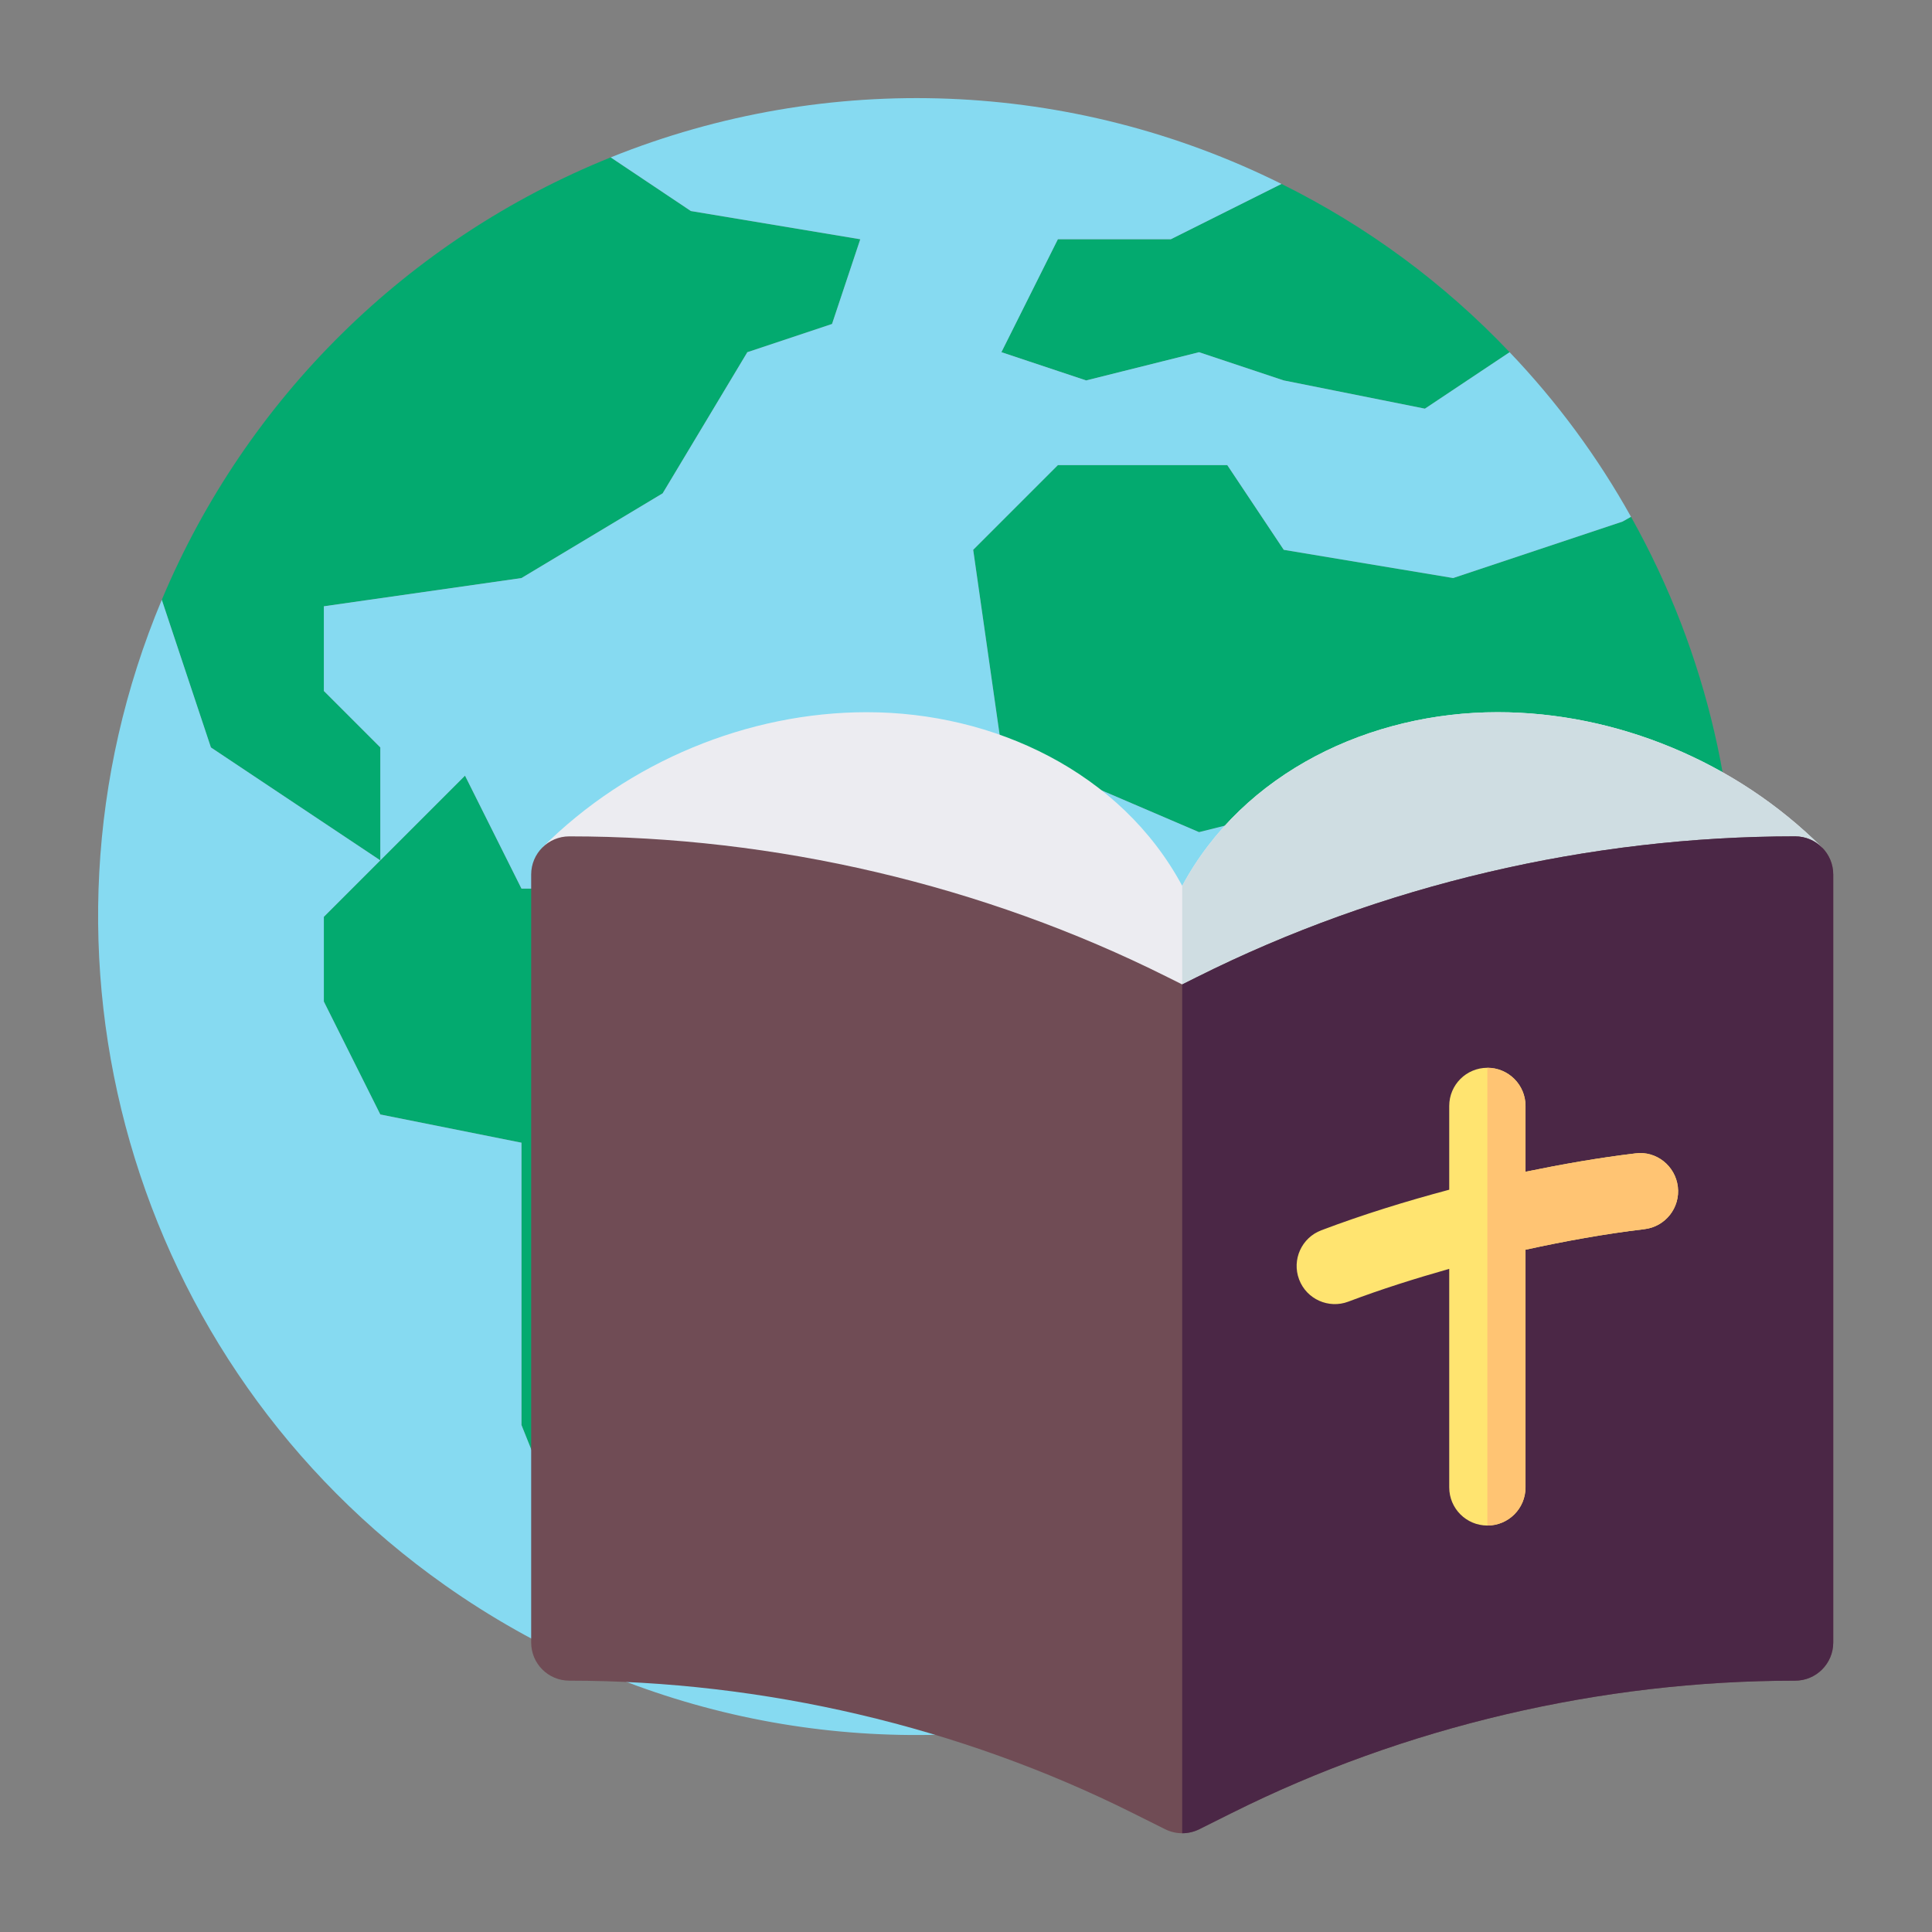 <?xml version="1.0" encoding="UTF-8" standalone="no"?>
<!DOCTYPE svg PUBLIC "-//W3C//DTD SVG 1.1//EN" "http://www.w3.org/Graphics/SVG/1.1/DTD/svg11.dtd">
<svg width="100%" height="100%" viewBox="0 0 2048 2048" version="1.1" xmlns="http://www.w3.org/2000/svg" xmlns:xlink="http://www.w3.org/1999/xlink" xml:space="preserve" xmlns:serif="http://www.serif.com/" style="fill-rule:evenodd;clip-rule:evenodd;stroke-linejoin:round;stroke-miterlimit:2;">
    <rect x="0" y="0" width="2048" height="2048" fill="#808080" stroke="none"/>
    <g transform="matrix(0.898,0,0,0.898,104,104)">
        <g transform="matrix(3.775,0,0,3.775,-0,-0.251)">
            <path d="M441.374,79.519L414.889,97.175L370.748,88.347L344.263,79.519L308.95,88.347L282.465,79.519L300.121,44.206L335.434,44.206L370.041,26.903C396.73,40.101 420.875,57.916 441.374,79.519Z" style="fill:rgb(3,170,111);fill-rule:nonzero;"/>
            <path d="M238.325,44.206L229.497,70.691L203.012,79.519L176.527,123.66L132.386,150.145L70.589,158.973L70.589,185.458L88.245,203.114L88.245,238.427L61.762,220.77L35.277,203.114L19.916,156.943C46.356,93.935 96.898,44.126 160.284,18.604L185.356,35.378L238.325,44.206Z" style="fill:rgb(3,170,111);fill-rule:nonzero;"/>
            <path d="M255.982,291.395L247.154,335.536L211.841,370.849L211.841,397.334L176.528,423.818L176.528,467.959L150.044,459.131L132.387,414.99L132.387,326.708L88.246,317.88L70.59,282.567L70.59,256.082L114.731,211.941L132.387,247.254L194.184,247.254L220.669,291.395L255.982,291.395Z" style="fill:rgb(3,170,111);fill-rule:nonzero;"/>
            <path d="M479.335,130.987C527.528,216.965 522.037,322.983 465.21,403.513L441.374,379.677L441.374,344.364L406.062,273.738L406.062,238.425L379.577,220.769L344.264,229.597L282.467,203.112L273.639,141.315L300.124,114.83L353.093,114.83L370.749,141.315L423.718,150.143L476.687,132.487L479.335,130.987Z" style="fill:rgb(3,170,111);fill-rule:nonzero;"/>
            <path d="M308.951,88.347L344.264,79.519L370.749,88.347L414.89,97.175L441.375,79.519C456.162,94.995 468.919,112.289 479.336,130.987L476.688,132.488L423.719,150.144L370.75,141.316L353.094,114.831L300.125,114.831L273.64,141.316L282.468,203.113L344.265,229.598L379.578,220.77L406.063,238.426L406.063,273.739L441.375,344.365L441.375,379.678L465.211,403.514C383.683,519.04 223.936,546.593 108.419,465.064C10.311,395.815 -26.494,267.691 19.916,156.942L35.277,203.113L88.247,238.425L70.59,256.082L70.59,282.567L88.246,317.88L132.387,326.708L132.387,414.99L150.043,459.131L176.528,467.959L176.528,423.818L211.841,397.333L211.841,370.848L247.154,335.535L255.982,291.394L220.669,291.394L194.184,247.253L132.387,247.253L114.731,211.94L88.246,238.425L88.246,203.112L70.59,185.457L70.59,158.972L132.387,150.144L176.528,123.659L203.013,79.518L229.498,70.69L238.326,44.205L185.357,35.377L160.285,18.603C228.174,-8.738 304.52,-5.719 370.043,26.902L335.436,44.205L300.123,44.205L282.467,79.518L308.951,88.347Z" style="fill:rgb(134,218,241);fill-rule:nonzero;"/>
        </g>
        <g transform="matrix(3.002,0,0,3.002,511.205,511.214)">
            <path d="M380.014,71.18C330.081,71.18 280.092,94.654 256,139.458C231.909,94.655 181.919,71.18 131.986,71.18C85.36,71.18 38.217,90.575 4.394,124.398L25.605,145.609L256,216.145L486.395,145.609L507.606,124.398C473.782,90.575 426.64,71.18 380.014,71.18Z" style="fill:rgb(236,236,241);fill-rule:nonzero;"/>
            <path d="M507.605,124.398C473.782,90.575 426.64,71.18 380.014,71.18C330.081,71.18 280.092,94.654 256,139.458L256,216.145L486.395,145.609L507.605,124.398Z" style="fill:rgb(207,221,226);fill-rule:nonzero;"/>
            <path d="M497,120.004C416.155,120.004 334.223,139.106 261.962,175.258L256,178.235L250.038,175.258C177.777,139.105 95.845,120.004 15,120.004C6.709,120.004 0,126.713 0,135.004L0,437.004C0,445.295 6.709,452.004 15,452.004C91.201,452.004 168.49,470.022 236.62,504.094L249.291,510.422C251.426,511.482 253.718,511.997 256,511.997C258.303,511.997 260.596,511.471 262.709,510.422L275.38,504.094C343.51,470.022 420.799,452.004 497,452.004C505.291,452.004 512,445.295 512,437.004L512,135.004C512,126.713 505.291,120.004 497,120.004Z" style="fill:rgb(112,76,85);fill-rule:nonzero;"/>
            <path d="M262.709,510.422L275.38,504.094C343.51,470.022 420.799,452.004 497,452.004C505.291,452.004 512,445.295 512,437.004L512,135.004C512,126.713 505.291,120.004 497,120.004C416.155,120.004 334.223,139.106 261.962,175.258L256,178.235L256,511.996C258.303,511.996 260.596,511.471 262.709,510.422Z" style="fill:rgb(75,39,70);fill-rule:nonzero;"/>
            <path d="M434.228,244.666C419.71,246.395 405.317,248.951 391,251.884L391,226.004C391,217.713 384.291,211.004 376,211.004C367.709,211.004 361,217.713 361,226.004L361,258.947C343.997,263.486 327.164,268.67 310.697,274.901C302.948,277.831 299.037,286.488 301.967,294.237C304.922,302.052 313.642,305.864 321.303,302.967C334.325,298.041 347.613,293.878 361,290.069L361,376.004C361,384.295 367.709,391.004 376,391.004C384.291,391.004 391,384.295 391,376.004L391,282.547C406.465,279.176 422.047,276.331 437.772,274.461C445.99,273.48 451.878,266.023 450.897,257.791C449.916,249.573 442.416,243.567 434.228,244.666Z" style="fill:rgb(255,228,112);fill-rule:nonzero;"/>
            <path d="M391,376.004L391,282.547C406.465,279.176 422.047,276.331 437.772,274.461C445.99,273.48 451.878,266.023 450.897,257.791C449.916,249.573 442.416,243.567 434.227,244.666C419.709,246.395 405.316,248.951 390.999,251.884L390.999,226.004C390.999,217.713 384.29,211.004 375.999,211.004L375.999,391.004C384.291,391.004 391,384.295 391,376.004Z" style="fill:rgb(255,196,115);fill-rule:nonzero;"/>
        </g>
    </g>
</svg>
